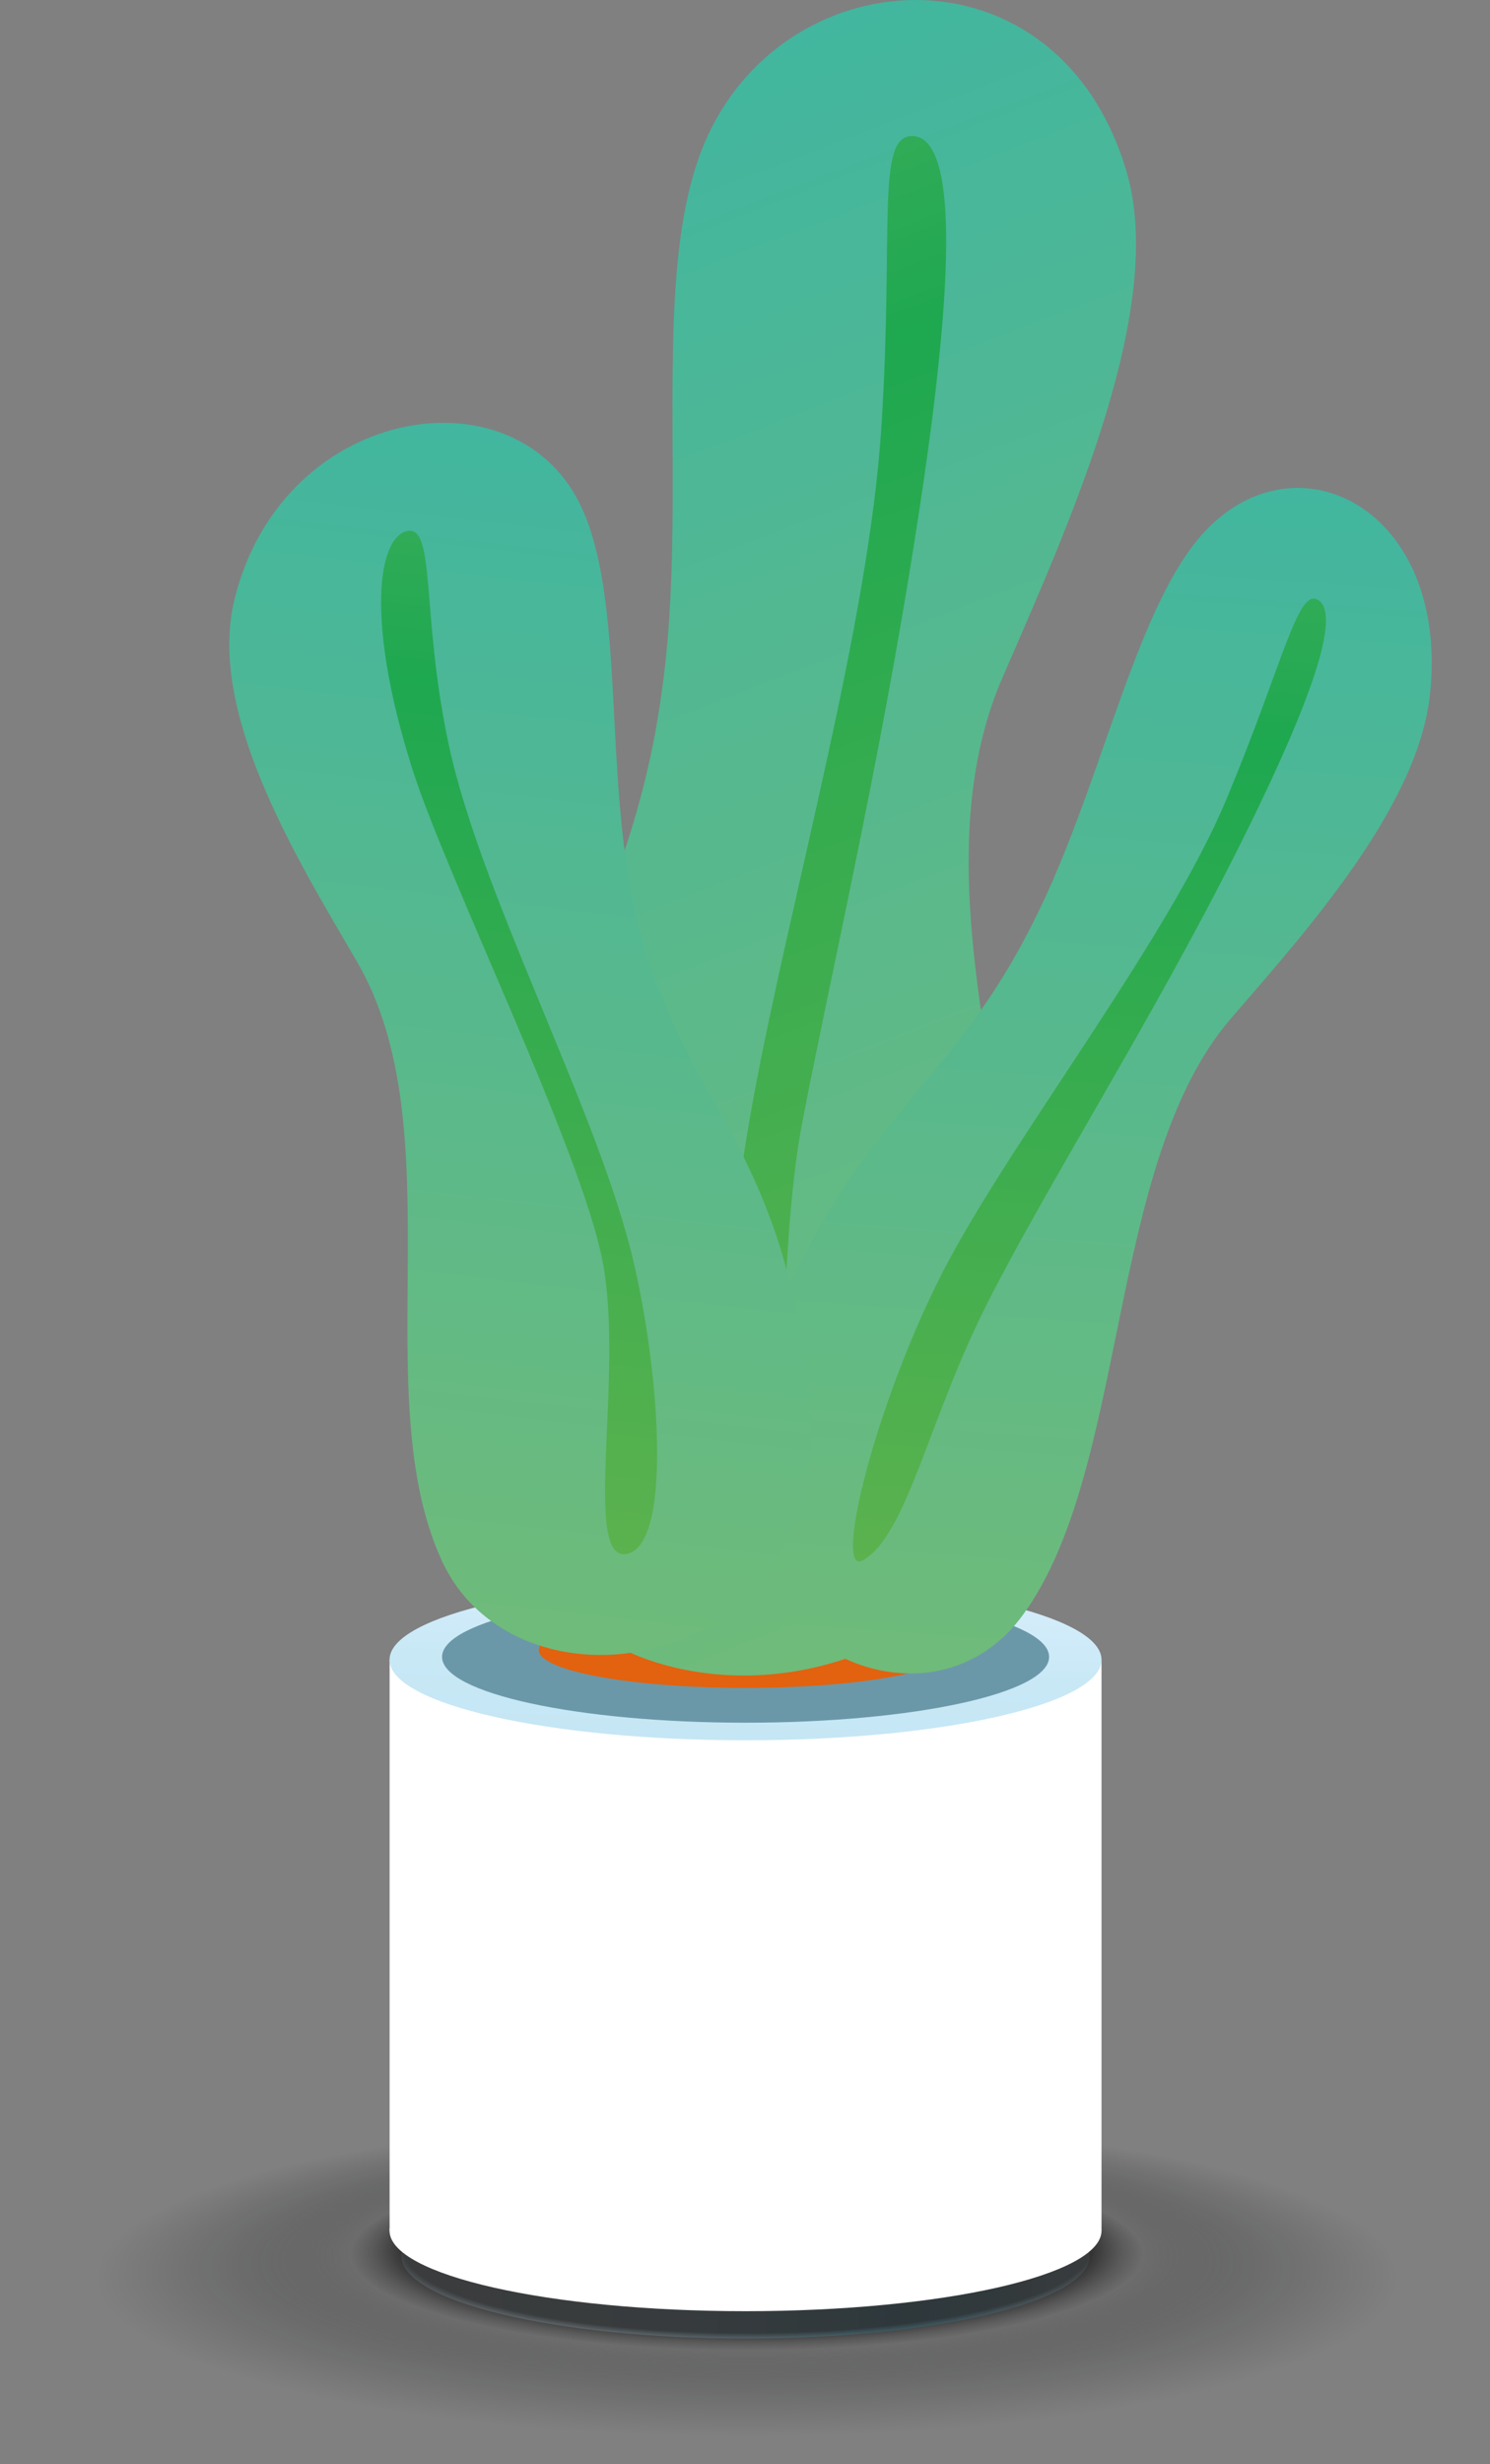 <svg xmlns="http://www.w3.org/2000/svg" viewBox="0 0 228.36 377.35" xml:space="preserve"><rect x="0" y="0" width="228.36" height="377.35" fill="#808080" stroke="none"/><linearGradient id="a" gradientUnits="userSpaceOnUse" x1="61.529" y1="345.483" x2="167.004" y2="345.483"><stop offset="0" stop-color="#d6edf6"/><stop offset=".139" stop-color="#d2ebf6"/><stop offset=".281" stop-color="#c7e7f6"/><stop offset=".426" stop-color="#b2dff7"/><stop offset=".43" stop-color="#b1dff7"/><stop offset=".731" stop-color="#58c3e5"/><stop offset=".778" stop-color="#63c5e6"/><stop offset=".842" stop-color="#7dcdea"/><stop offset=".915" stop-color="#9ed8ef"/><stop offset=".994" stop-color="#c6e7f6"/><stop offset="1" stop-color="#c9e8f7"/></linearGradient><path d="M167 345.48c0 6.98-23.61 12.64-52.74 12.64s-52.74-5.66-52.74-12.64 23.61-12.64 52.74-12.64S167 338.5 167 345.48z" fill="url(#a)"/><radialGradient id="b" cx="-599.573" cy="3258.708" r="19.614" fx="-599.6" fy="3251.24" gradientTransform="matrix(5.821 0 0 1.419 3604.635 -4273.939)" gradientUnits="userSpaceOnUse"><stop offset=".461" stop-color="#292929" stop-opacity=".9"/><stop offset=".469" stop-color="#2d2d2d" stop-opacity=".84"/><stop offset=".502" stop-color="#3a3a3a" stop-opacity=".554"/><stop offset=".532" stop-color="#3f3f3f" stop-opacity=".3"/><stop offset=".537" stop-color="#3b3b3c" stop-opacity=".295"/><stop offset=".568" stop-color="#28292b" stop-opacity=".268"/><stop offset=".603" stop-color="#191b1e" stop-opacity=".237"/><stop offset=".642" stop-color="#0d0f12" stop-opacity=".203"/><stop offset=".688" stop-color="#050608" stop-opacity=".162"/><stop offset=".748" stop-color="#020304" stop-opacity=".11"/><stop offset=".873" stop-color="#020203" stop-opacity="0"/></radialGradient><path d="M228.44 349.13c0 15.37-51.12 27.83-114.18 27.83S.09 364.49.09 349.13c0-15.37 51.12-27.83 114.18-27.83s114.17 12.46 114.17 27.83z" fill="url(#b)"/><path d="M168.82 341.61c0 6.81-24.43 12.33-54.56 12.33s-54.56-5.52-54.56-12.33c0-6.81 24.43-12.33 54.56-12.33s54.56 5.52 54.56 12.33z" fill="#fff"/><path fill="#fff" d="M59.71 254.18h109.11v87.43H59.71z"/><linearGradient id="c" gradientUnits="userSpaceOnUse" x1="114.843" y1="241.616" x2="113.691" y2="266.737"><stop offset=".003" stop-color="#d8eefb"/><stop offset=".153" stop-color="#d3ecfa"/><stop offset=".573" stop-color="#c8e8f6"/><stop offset=".999" stop-color="#c5e6f4"/></linearGradient><path d="M168.82 254.18c0 6.81-24.43 12.33-54.56 12.33s-54.56-5.52-54.56-12.33c0-6.81 24.43-12.33 54.56-12.33s54.56 5.52 54.56 12.33z" fill="url(#c)"/><path d="M160.79 253.74c0 5.57-20.83 10.08-46.52 10.08-25.69 0-46.52-4.51-46.52-10.08s20.83-10.08 46.52-10.08c25.69 0 46.52 4.51 46.52 10.08z" fill="#6b98a8"/><ellipse cx="114.27" cy="252.68" rx="31.7" ry="5.81" fill="#e2620f"/><linearGradient id="d" gradientUnits="userSpaceOnUse" x1="82.757" y1="19.681" x2="167.186" y2="239.626"><stop offset="0" stop-color="#42b69f"/><stop offset="1" stop-color="#6fbb7a"/></linearGradient><path d="M73.94 211.78c2.42-56.22 23.61-65.73 28.18-111.66 2.86-28.71-2.39-60.49 6.37-79.38 12.79-27.56 53.62-29.46 64.1 5.3 6.32 20.97-8.57 53.83-18.96 77.76-16.62 38.29 13.24 90.51.72 126.99-12.52 36.5-82.86 37.79-80.41-19.01z" fill="url(#d)"/><linearGradient id="e" gradientUnits="userSpaceOnUse" x1="92.436" y1="38.811" x2="161.661" y2="219.15"><stop offset="0" stop-color="#31ab57"/><stop offset=".146" stop-color="#1ea850"/><stop offset="1" stop-color="#5bb24e"/></linearGradient><path d="M113.9 237.23c-5.59 6.11-4.28-37.52 1.52-68.8 5.87-31.65 17.73-72.81 19.66-103 1.94-30.2-.88-44.59 4.7-44.59 5.57 0 7.48 13.81 1.79 52.76-5.69 38.95-13.5 71.95-18.53 97.84-4.6 23.68-1.19 57.1-9.14 65.79z" fill="url(#e)"/><g><linearGradient id="f" gradientUnits="userSpaceOnUse" x1="113.9" y1="113.74" x2="178.265" y2="281.415" gradientTransform="matrix(.739 .425 -.335 .942 123.975 -82.99)"><stop offset="0" stop-color="#42b69f"/><stop offset="1" stop-color="#6fbb7a"/></linearGradient><path d="M116.18 207.74c15.7-39.61 30.07-39.58 44.37-71.1 8.93-19.7 14.08-44.23 23.84-54.96 14.24-15.66 37.74-3.8 34.78 24.57-1.78 17.11-18.56 35.9-30.52 49.73-19.14 22.13-15.62 69.31-31.98 91.47-16.37 22.15-56.35.3-40.49-39.71z" fill="url(#f)"/><linearGradient id="g" gradientUnits="userSpaceOnUse" x1="120.992" y1="128.433" x2="173.773" y2="265.932" gradientTransform="matrix(.739 .425 -.335 .942 123.975 -82.99)"><stop offset="0" stop-color="#31ab57"/><stop offset=".146" stop-color="#1ea850"/><stop offset="1" stop-color="#5bb24e"/></linearGradient><path d="M132.22 238.96c-4.71 2.58 2.26-25.51 13.21-45.95 10.56-19.7 33.75-49.55 42.54-70.62 8.79-21.07 10.88-32.32 14.02-30.52 3.14 1.81.7 12.35-12.44 38.48-13.14 26.14-29.27 51.47-38.36 69.48-8.94 17.75-12.27 35.47-18.97 39.13z" fill="url(#g)"/></g><g><linearGradient id="h" gradientUnits="userSpaceOnUse" x1="285.328" y1="47.515" x2="348.172" y2="211.229" gradientTransform="matrix(-1.064 .259 .057 .998 409.728 -51.939)"><stop offset="0" stop-color="#42b69f"/><stop offset="1" stop-color="#6fbb7a"/></linearGradient><path d="M124.02 213.71c-4.4-42.32-22-45.38-27.7-79.44-3.56-21.28-.67-46.51-8.6-59.16-11.57-18.46-44.78-11.86-51.78 16.67-4.22 17.2 9.28 39.28 18.75 55.45 15.14 25.87 1.32 66.55 13.06 91.85 11.73 25.31 60.71 17.38 56.27-25.37z" fill="url(#h)"/><linearGradient id="i" gradientUnits="userSpaceOnUse" x1="291.564" y1="62.56" x2="343.167" y2="196.993" gradientTransform="matrix(-1.064 .259 .057 .998 409.728 -51.939)"><stop offset="0" stop-color="#31ab57"/><stop offset=".146" stop-color="#1ea850"/><stop offset="1" stop-color="#5bb24e"/></linearGradient><path d="M96.21 237.94c7.16-1.8 4.64-30.45.3-47.08-5.88-22.51-22.86-54.3-27.68-76.56-4.36-20.13-1.96-34.05-6.49-32.95-4.52 1.1-6.21 14.1.81 36.27 5.31 16.77 25.75 58.07 29.18 75.4 3.43 17.33-3.28 46.73 3.88 44.92z" fill="url(#i)"/></g></svg>
